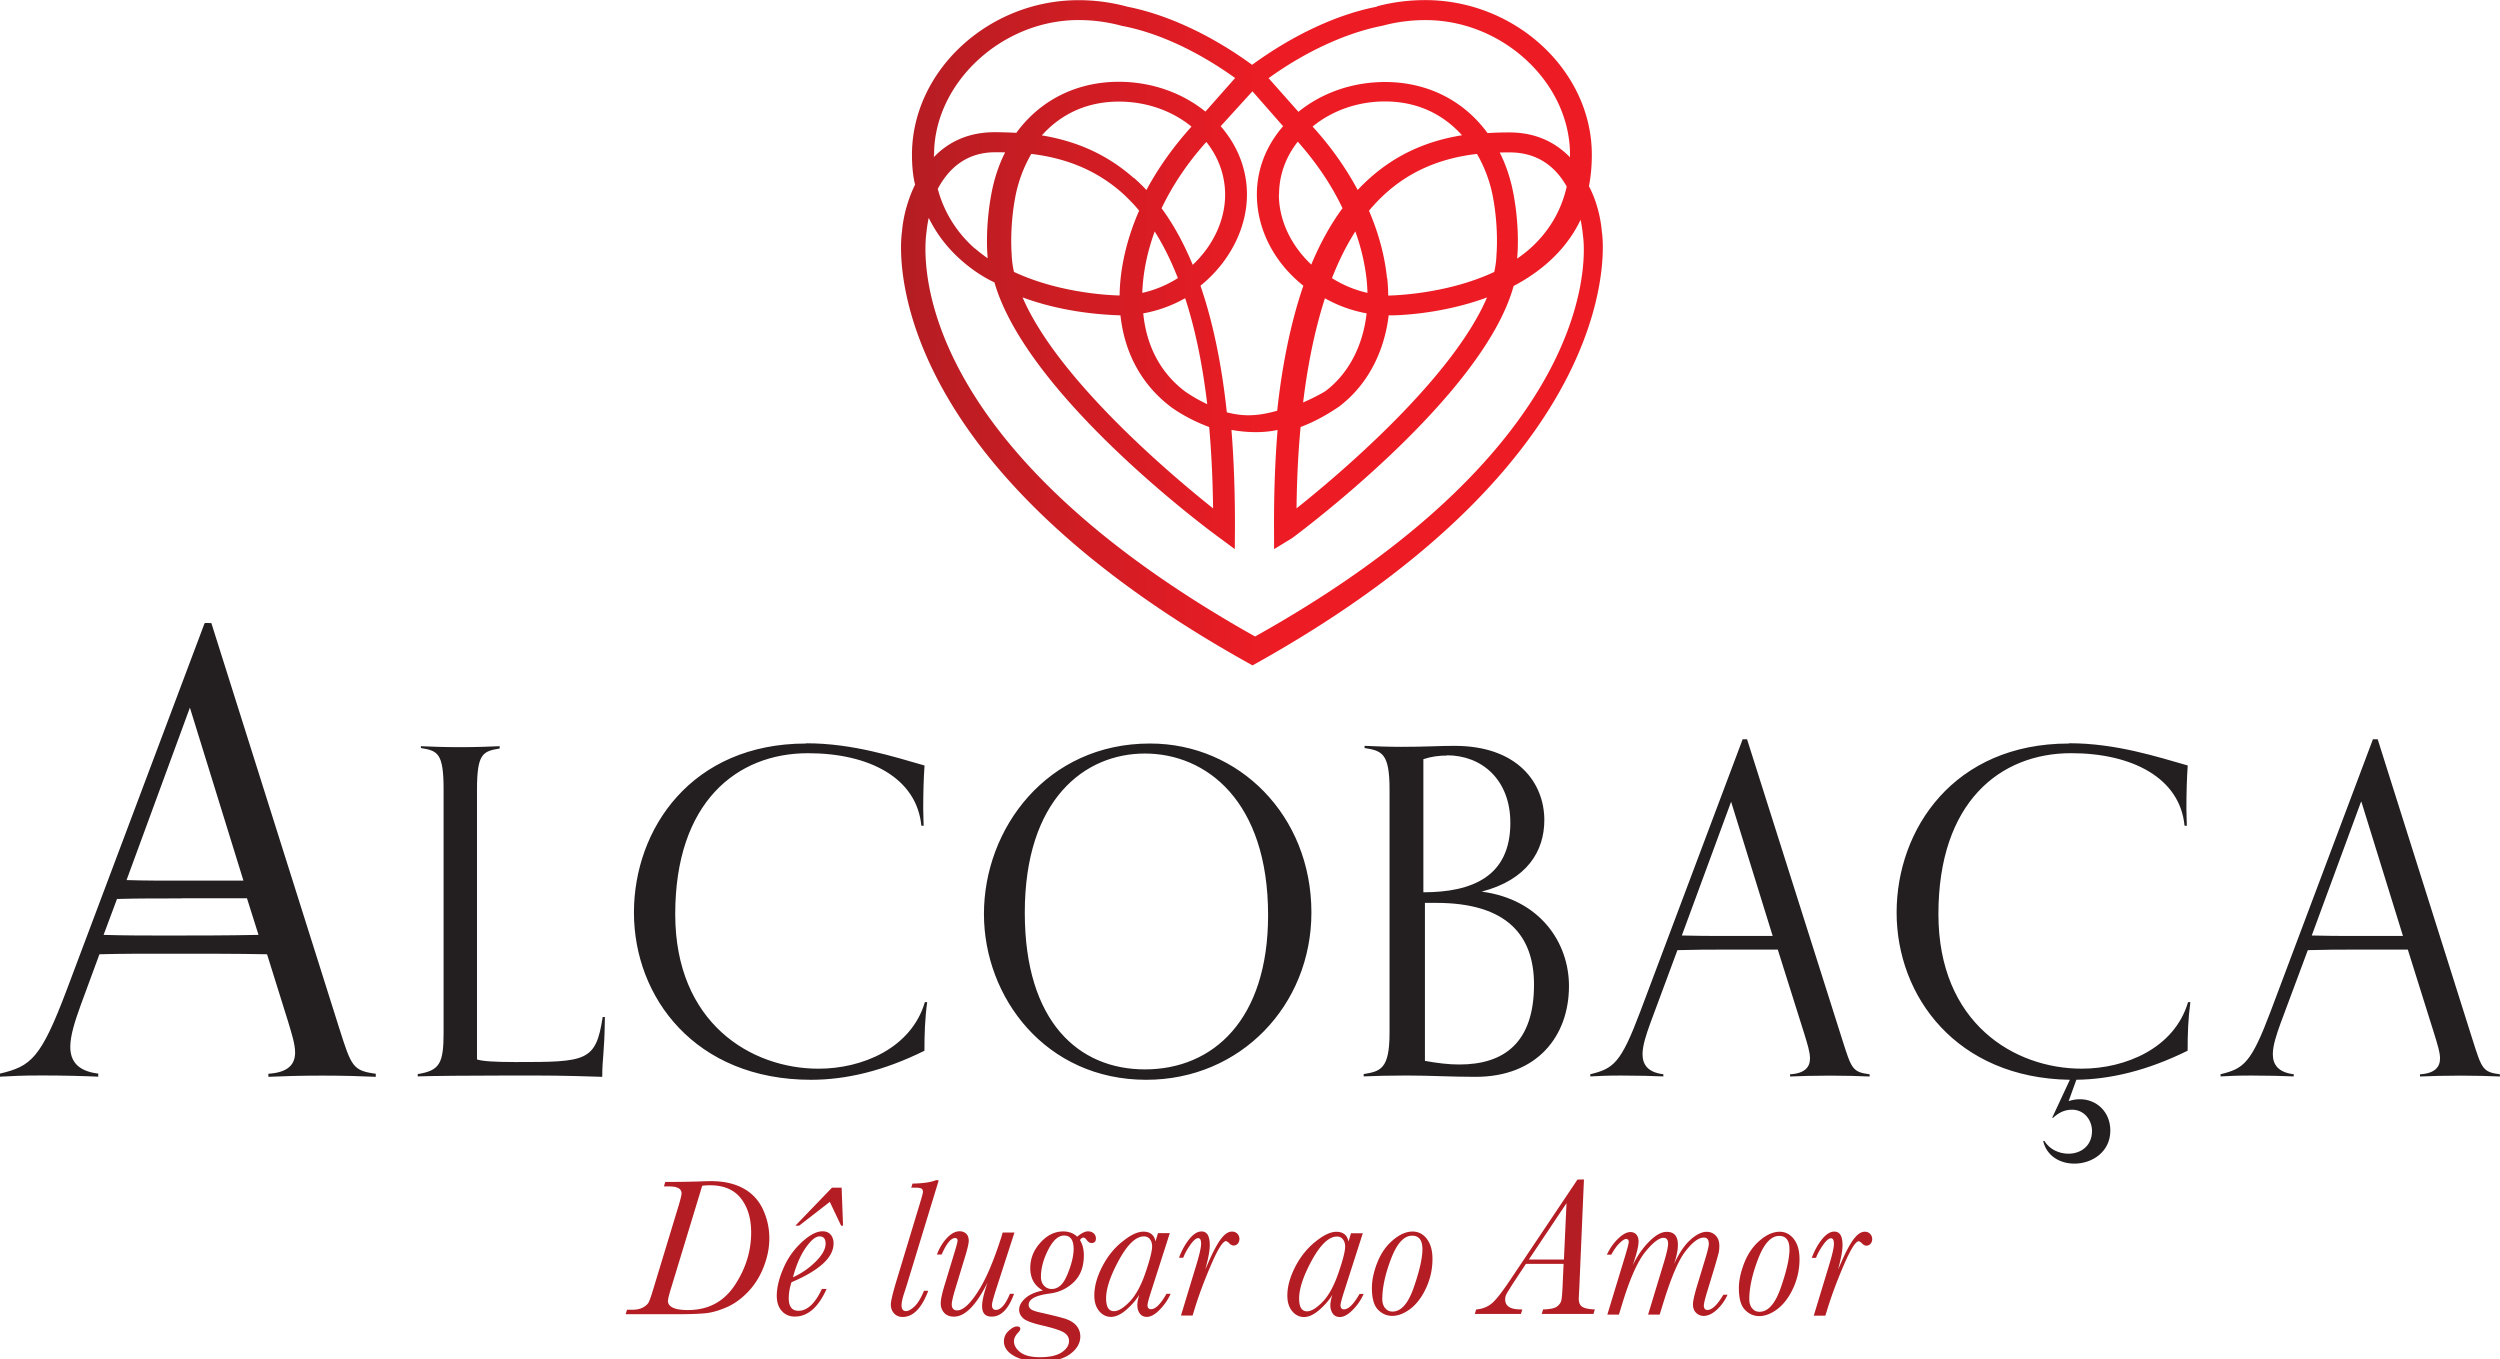<svg viewBox="0 0 710 386" xmlns="http://www.w3.org/2000/svg" xmlns:xlink="http://www.w3.org/1999/xlink"><defs><linearGradient id="a" x2="1" gradientTransform="matrix(283 0 0 -283 370 249)" gradientUnits="userSpaceOnUse"><stop stop-color="#b41d23" offset="0"/><stop stop-color="#ed1c24" offset=".537"/><stop stop-color="#ed1c24" offset="1"/></linearGradient><linearGradient id="c" x1="178" x2="532" y1="360" y2="360" gradientUnits="userSpaceOnUse" xlink:href="#a"/><linearGradient id="b" x2="1" gradientTransform="matrix(199 0 0 199 255 94.7)" gradientUnits="userSpaceOnUse" xlink:href="#a"/></defs><path d="M58.1 177L19 281c-7.43 19.7-10.2 21.8-19 23.9v.875c3.64-.178 5.87-.344 11.8-.344 6.4 0 12.3.166 16.1.344v-.875c-5.88-.694-7.94-3.62-7.94-7.59 0-3.29 1.38-7.46 2.94-11.8l5.34-14.5c6.57-.176 13-.156 19.6-.156 9.34 0 18.7-.02 28 .156l5.91 18.9c1.04 3.46 2.06 6.58 2.06 9 0 3.29-1.89 5.68-7.59 6.03v.875c3.8-.177 8.98-.343 15.4-.343 5.88 0 11.4.166 15.1.344v-.875c-6.57-.87-6.92-2.08-10.4-13l-36.3-115H58.3zm-4.16 24l15.2 49.1h-16.9c-5.54 0-10.9.014-16.3-.156l18-49zm441 8.88l-29.1 77.4c-5.53 14.7-7.59 16.2-14.2 17.8v.625c2.71-.13 4.37-.25 8.75-.25 4.76 0 9.14.12 12 .25v-.625c-4.38-.517-5.91-2.72-5.91-5.69 0-2.45 1.03-5.53 2.19-8.75l7.72-20.8c4.51-.13 9.02-.156 13.7-.156h14.8l7.62 24.2c.772 2.57 1.53 4.89 1.53 6.69 0 2.45-1.41 4.27-5.66 4.53v.625c2.83-.13 6.67-.25 11.4-.25 4.38 0 8.52.12 11.2.25v-.625c-4.89-.646-5.14-1.55-7.72-9.66l-27.1-85.5h-1.28zm179 0l-29.1 77.4c-5.54 14.7-7.62 16.2-14.2 17.8v.625c2.71-.13 4.4-.25 8.78-.25 4.76 0 9.14.12 12 .25v-.625c-4.38-.517-5.94-2.72-5.94-5.69 0-2.45 1.03-5.53 2.19-8.75l7.75-20.8c4.51-.13 8.99-.156 13.6-.156h14.8l7.59 24.2c.772 2.57 1.56 4.89 1.56 6.69 0 2.45-1.44 4.27-5.69 4.53v.625c2.83-.13 6.7-.25 11.5-.25 4.38 0 8.48.12 11.2.25v-.625c-4.89-.646-5.14-1.55-7.72-9.66l-27-85.5h-1.28zm-445 1.28c-32.6 0-48.9 24.3-48.9 48 0 24.1 17.4 47.5 50.3 47.5 9.78 0 20.5-2.45 32.2-8.25 0-4.63.138-9.15.781-13.8h-.656c-3.86 13.1-17.8 18.9-30.2 18.9-19.1 0-40.7-12.9-40.7-43.9 0-31.8 17.5-45.7 37.7-45.7 17.3 0 30.9 6.95 32.2 20.6h.656c0-.9-.125-2.72-.125-4.91 0-3.86.119-8.87.375-12.2-8.62-2.44-20.3-6.31-33.6-6.31zm97.6 0c-29.2 0-47.1 24.1-47.1 48.4 0 23.7 17.5 47.1 46.1 47.1 26.8 0 46.9-21.2 46.9-47.5 0-27.6-20.6-48-45.8-48zm261 0c-32.6 0-48.9 24.3-48.9 48 0 23.8 17 47 49.2 47.5l-5.03 10.8h.25c1.55-1.42 3.22-2.31 5.41-2.31 3.35 0 5.66 2.85 5.66 6.06 0 4.25-3.21 6.44-6.69 6.44-2.57 0-5.4-1.18-6.81-3.62h-.375c1.03 4.38 4.89 6.44 8.88 6.44 5.02 0 10.2-3.32 10.2-9.38 0-5.41-3.99-8.91-8.62-8.91-1.03 0-2.06.144-3.22.531l2.19-6.06c9.66-.125 20.1-2.58 31.6-8.25 0-4.63.138-9.12.781-13.8h-.656c-3.86 13.1-17.8 18.9-30.2 18.9-19.1 0-40.7-12.9-40.7-43.9 0-31.8 17.5-45.7 37.7-45.7 17.2 0 30.9 6.95 32.2 20.6h.656c0-.9-.125-2.72-.125-4.91 0-3.86.119-8.87.375-12.2-8.62-2.44-20.4-6.31-33.6-6.31zm-468 .625v.657c4.76.774 6.44 1.42 6.44 11.7v69.2c0 8.75-1.16 10.7-7.34 11.7v.656c2.71-.132 16.1-.25 25.9-.25 12 0 14.6-.01 26.5.375 0-5.66.621-6.19.75-17h-.625c-1.93 12.7-4.63 12.8-24.7 12.8-6.05 0-9.55-.235-11-.75v-76.6c0-10.3 1.67-10.9 6.44-11.7v-.656c-2.7.13-6.81.28-11.2.28-4.76 0-8.35-.15-11.2-.28zm268 0v.657c4.89.774 7.09 1.42 7.09 11.7v69.2c0 10.3-2.58 10.9-7.34 11.7v.656c2.83-.132 7.33-.25 12.1-.25 6.95 0 12.5.375 19.7.375 17.4 0 26.5-11.5 26.5-25.8 0-12.2-8.1-24.6-24.8-26.8 12.9-3.35 17.8-11.5 17.8-20.3 0-10.6-7.6-21.1-25.5-21.1-4.63 0-8.1.282-15.2.282-3.47 0-7.48-.153-10.3-.281zm-62.4 2.22c17.4 0 35 13.4 35 45.9 0 29.7-15.6 43.8-35 43.8-18.8 0-34.1-13.5-34.1-44.5 0-32.2 17-45.2 34.1-45.2zm85.8.5c9.79 0 18 6.82 18 19.2 0 15.2-10.8 19.7-24.7 19.7v-37.8c2.32-.773 4.5-1.03 6.69-1.03zm80.7 13.2l11.8 38.1h-13.6c-4.12 0-8.13.006-12.2-.125l14-38zm179 0l11.8 38.1h-13.7c-4.12 0-8.1.006-12.2-.125l14-38zm-619 27.4h18.5l3.28 10.4c-8.82.178-17.5.188-26.3.188-5.88 0-11.8-.01-17.7-.188l3.81-10.2c6.23-.175 12.1-.156 18.3-.156zm353 1.31h3.22c20.3 0 27.8 9.42 27.8 23.2 0 16.5-8.5 22.7-21.2 22.7-3.09 0-6.3-.389-9.78-1.03v-44.8z" fill="#231f20"/><path d="M391 1.91c-11.2 2.15-23.8 8.02-35.4 16.5-11.6-8.48-24.2-14.3-35.4-16.5A52.4 52.4 0 0 0 306.3.05c-25.6 0-47.3 20.1-47.3 43.9 0 3.25.308 6.24.888 8.48-2.05 4.16-3.4 9.07-3.72 13.4-.134.613-9.83 62.6 99.3 123v.006l.13.072.12.061.118-.061c109-60.5 99.2-123 99.1-123-.36-4.54-1.75-9.47-3.67-13a48.4 48.4 0 0 0 .812-8.98c0-23.8-21.7-43.9-47.3-43.9-4.72 0-9.47.618-13.7 1.77m-30.8 20.4c10.6-7.63 22.1-12.9 32.4-14.9 3.88-1.06 7.98-1.59 12.2-1.59 21.9 0 41 17.8 41 38.2 0 .25-.006.5-.011.752-4.56-4.67-10.3-7.05-17.2-7.05a107 107 0 0 0-6.21.18c-6.84-9.35-17.2-14.5-29.1-14.5-9.14 0-17.9 3.01-24.6 8.47zm-95 21.7c0-20.3 19.2-38.2 41-38.2 4.23 0 8.28.545 12.4 1.66 10.2 1.92 21.5 7.19 32.1 14.8l-8.44 9.54c-6.73-5.46-15.5-8.47-24.6-8.47-11.9 0-22.3 5.16-29.1 14.5a107 107 0 0 0-6.21-.18c-6.88 0-12.7 2.38-17.2 7.05l-.004-.752m83.2 73.3c-1.46-13.7-3.98-25.8-7.49-36 8.23-6.65 13.2-16.3 13.2-25.9 0-7.07-2.58-13.8-7.46-19.4l9.02-9.92 8.71 9.92c-4.88 5.64-7.45 12.3-7.45 19.4 0 9.74 4.78 19.2 13.2 25.9-3.46 10.1-5.97 22-7.43 35.5-3.06.862-5.63 1.29-8.13 1.29-2 .001-3.96-.272-6.09-.813m24.3-81.2c5.6-4.59 12.9-7.11 20.5-7.11 11 0 17.9 5.14 21.9 9.6-10.3 1.67-18.8 5.62-26.1 12.1a50.8 50.8 0 0 0-3.52 3.44c-3.38-6.3-7.68-12.4-12.8-18m-50.8 14.6c-7.3-6.44-15.8-10.4-26.1-12.1 3.97-4.46 10.9-9.6 21.9-9.6 7.66 0 15 2.52 20.6 7.11-5.12 5.66-9.42 11.7-12.8 18a50.8 50.8 0 0 0-3.53-3.43m41.2 4.7c0-5.39 1.84-10.6 5.32-15 5.28 5.96 9.58 12.3 12.7 18.9-3.35 4.54-6.34 9.93-8.87 16-5.86-5.52-9.2-12.7-9.2-19.9m-33.3 3.88c3.12-6.52 7.38-12.9 12.7-18.8 3.49 4.39 5.33 9.56 5.33 15 0 7.13-3.34 14.4-9.2 19.9-2.56-6.17-5.54-11.6-8.81-16m101 13.5c.069-.814.69-8.29-1.15-17.9-.799-4.16-2.09-8.03-3.85-11.5a104 104 0 0 1 2.83-.03c7.16 0 12.6 3.32 16.2 9.69-1.57 6.95-5.11 12.9-10.5 17.7a40.1 40.1 0 0 1-3.59 2.77zm-154-2.07c-5.24-4.59-8.88-10.5-10.6-17 3.66-6.87 9.15-10.4 16.3-10.4a104 104 0 0 1 2.83.03c-1.78 3.53-3.06 7.4-3.85 11.5-1.9 9.9-1.16 17.7-1.16 17.7.017.284.022.573.047.87a44.2 44.2 0 0 1-3.59-2.78m117 8.38c-.649-6.32-2.37-12.7-5.11-19.1a48.3 48.3 0 0 1 5.06-5.23c6.94-6.12 15.3-9.69 25.6-10.9 2.14 3.66 3.69 7.81 4.5 12 1.74 9.12 1.06 16.5 1.05 16.6-.039 1.55-.257 3.21-.632 4.92-14 6.57-29.9 6.7-30.1 6.7h-.015a50.6 50.6 0 0 0-.286-4.99m-106-1.7a27.8 27.8 0 0 1-.661-5.13c-.056-.78-.554-7.9 1.08-16.4a38.9 38.9 0 0 1 4.5-12c10.2 1.22 18.6 4.79 25.6 10.9a49.5 49.5 0 0 1 5.03 5.2c-3.54 8.08-5.45 16.4-5.55 24.1-1.64-.024-16.6-.418-30-6.69m79 75.6c.522-.396 54.2-39.9 62.9-71.6 3.54-1.86 6.76-4.05 9.57-6.5 4.05-3.54 7.24-7.66 9.45-12.3a37.2 37.2 0 0 1 .655 4.34c.106.565 9.43 56.7-93.1 114-102-57.2-93.7-112-93.3-115 0-.02.12-1.57.62-3.89 2.24 4.59 5.41 8.71 9.42 12.2 2.93 2.56 6.12 4.67 9.24 6.13 9.23 32.1 61 70.4 63.2 72l5.06 3.74.04-5.95c.039-9.87-.31-19.5-.989-27.9 4.71.84 9.21.85 13.1.016-.715 8.7-1.05 18.1-1.01 27.9l.02 5.94zm11.3-73.8c1.92-4.93 4.17-9.41 6.65-13.3 1.65 4.6 2.72 9.21 3.2 13.7.131 1.22.206 2.44.24 3.75-3.5-.772-6.97-2.22-10.1-4.19m-50.3-13.2c2.45 3.87 4.65 8.31 6.56 13.2-3.08 1.96-6.55 3.41-10.1 4.19.172-5.58 1.34-11.4 3.5-17.4m94.4 18.7c-10.1 23.6-43.4 51.4-54.1 59.9.092-8.11.448-15.5 1.15-23.1 4.94-1.84 8.82-4.4 10.3-5.38l.519-.341c7.91-5.92 12.9-15.2 14.2-26l.704.014c.558 0 13.7-.059 27.3-5.12m-132 .01c10.4 3.84 20.8 4.89 27.7 5.1l.116-.007c1.18 10.9 6.14 19.8 14.3 26 .034.035 4.4 3.34 10.9 5.73.633 7.16 1.01 14.9 1.11 23.1-10.7-8.5-43.9-36.2-54.1-59.9m85.8.197a37.6 37.6 0 0 0 11.9 4.31c-1.04 9.33-5.2 17.2-11.7 22.1-.016.02-2.55 1.58-6.33 3.21 1.34-11.1 3.43-21 6.2-29.6m-39.7 26.5c-6.86-5.16-11-12.8-11.9-22.2a37.6 37.6 0 0 0 11.9-4.31c2.82 8.6 4.92 18.7 6.27 30.1a43.2 43.2 0 0 1-6.19-3.54" fill="url(#b)"/><path d="M448 335l-19.1 28.5c-2.24 3.36-3.96 5.57-5.15 6.6-1.2 1.04-2.71 1.64-4.52 1.79l-.383 1.27h13.1l.39-1.27-.906-.028c-2.65-.078-3.96-1.02-3.96-2.83 0-.516.113-1.01.355-1.5.249-.474.927-1.58 2.05-3.32l3.48-5.27h10.7l-.268 6.07c-.096 2.03-.193 3.41-.335 4.14-.13.733-.538 1.36-1.24 1.88-.678.519-2.01.809-3.97.845l-.386 1.27h14.7l.37-1.27c-1.61-.055-2.76-.285-3.48-.695-.716-.402-1.08-1.21-1.08-2.44l.174-3.38 1.3-30.4zm-3.11 6.7l-.734 16h-9.96zm-179-6.56c-1.44.612-3.69.944-6.74.997l-.358 1.16h1.08c1 0 1.61.095 1.86.291.253.173.381.479.381.928 0 .306-.279 1.34-.834 3.16l-6.48 21.4c-1.2 3.93-1.8 6.4-1.8 7.39 0 1.02.3 1.86.922 2.54.606.671 1.42 1.01 2.44 1.01 2.95 0 5.38-2.47 7.26-7.42h-1.21c-.87 2.1-1.78 3.59-2.72 4.46-.948.87-1.73 1.3-2.37 1.3-.422 0-.738-.136-.954-.41-.211-.28-.324-.703-.324-1.24 0-.834.269-2.05.81-3.66.397-1.22.674-2.05.8-2.51l8.94-29.3zm-68.5.417a198 198 0 0 1-5.73.105h-2.72l-.387 1.28h1.44c2.38 0 3.57.649 3.57 1.97 0 .478-.281 1.64-.833 3.49l-7.26 23.9c-.553 1.84-.977 3.05-1.27 3.59-.298.541-.835 1.02-1.62 1.44-.784.416-1.76.628-2.9.628h-1.61l-.386 1.27h15.1c3.39 0 5.99-.107 7.8-.296 1.8-.211 3.77-.792 5.92-1.74 2.14-.953 4.13-2.41 6-4.38 1.87-1.97 3.33-4.31 4.39-7.05 1.06-2.72 1.6-5.41 1.6-8.05 0-2.93-.62-5.7-1.84-8.31-1.23-2.61-3.1-4.59-5.6-5.94-2.5-1.35-5.54-2.02-9.15-2.02-.867 0-2.37.043-4.51.137m-7.68 33.8c0-.44.257-1.52.775-3.23l8.94-29.4a20.7 20.7 0 0 1 2.16-.138c3.96 0 6.9 1.25 8.84 3.74 1.94 2.49 2.9 5.71 2.9 9.66 0 5.32-1.55 10.3-4.66 15-3.12 4.69-7.54 7.04-13.3 7.04-3.79 0-5.68-.886-5.68-2.66m46.6-32.1l-10.4 10.8h1.06l8.72-6.76 3.21 6.76h.549l-.405-10.8zm69.6 13.9a5.18 5.18 0 0 0-1.79-1.11 6.34 6.34 0 0 0-2.12-.357c-2.42 0-4.59 1.05-6.5 3.18-1.92 2.11-2.88 4.51-2.88 7.21 0 1.47.301 2.74.896 3.8.602 1.06 1.5 1.92 2.7 2.59-2.14.407-3.8 1.13-4.98 2.18-1.18 1.04-1.78 2.14-1.78 3.31 0 .833.355 1.61 1.05 2.3.688.72 2.45 1.42 5.3 2.08 3.27.764 5.38 1.44 6.36 2.05.977.614 1.46 1.42 1.46 2.39 0 1.24-.687 2.32-2.08 3.25-1.4.924-3.44 1.38-6.14 1.38-2.5 0-4.36-.459-5.59-1.38-1.21-.922-1.83-1.99-1.83-3.18 0-.768.39-1.57 1.14-2.38.445-.459.664-.817.664-1.08 0-.48-.326-.713-.972-.713-.64 0-1.42.412-2.32 1.23-.902.817-1.36 1.82-1.36 3.03 0 1.62.933 2.98 2.8 4.07 1.86 1.09 4.46 1.62 7.81 1.62 3.54 0 6.28-.706 8.2-2.12 1.92-1.42 2.88-3.08 2.88-4.97 0-1.22-.396-2.27-1.18-3.17-.778-.892-1.99-1.57-3.61-2.04-1.63-.458-3.73-.97-6.28-1.54-1.49-.314-2.45-.65-2.91-.976-.452-.333-.683-.754-.683-1.27 0-1.63 2-2.7 6.01-3.22 2.69-.348 4.98-1.44 6.86-3.29 1.87-1.85 2.8-4.36 2.8-7.56 0-1.68-.368-3.13-1.11-4.34.335-.46.654-.697.977-.697.295 0 .582.206.878.612.463.628.93.942 1.42.942.86 0 1.26-.446 1.26-1.33 0-.56-.215-1.04-.63-1.42-.42-.381-.967-.569-1.63-.569-.823 0-1.84.506-3.07 1.52m-9.4 13.9c-.585-.632-.88-1.46-.88-2.49 0-2.46.693-5.02 2.07-7.72 1.37-2.68 2.87-4.02 4.5-4.02.905 0 1.59.322 2.04.956.445.634.675 1.59.675 2.87 0 1.54-.383 3.42-1.15 5.62-.772 2.19-1.55 3.7-2.35 4.51-.81.813-1.71 1.22-2.74 1.22-.864 0-1.58-.318-2.17-.946m230-13.3c-1.04 1.37-2.24 3.58-3.59 6.67-.489 1.14-.8 1.81-.906 2 .845-2.98 1.27-5.27 1.27-6.87 0-1.3-.189-2.26-.579-2.9-.39-.633-.98-.953-1.77-.953-1.14 0-2.3.737-3.48 2.18-1.17 1.46-2.14 3.22-2.91 5.29h1.21c.39-1.09 1.04-2.28 1.95-3.6.924-1.31 1.68-1.97 2.3-1.97.273 0 .479.126.621.396.133.247.216.648.216 1.19 0 .995-.42 2.89-1.27 5.7l-4.46 14.7h3.29l.62-2c1.21-3.91 2.77-8.08 4.68-12.5 1.91-4.44 3.33-6.66 4.25-6.66l.601.358c.517.615 1.03.916 1.52.916.442 0 .824-.175 1.15-.525.318-.354.487-.806.487-1.35a2.06 2.06 0 0 0-.58-1.47c-.384-.412-.9-.617-1.54-.617-1.03 0-2.06.686-3.08 2.05m-153 .833c-2.34 1.91-4.25 4.3-5.71 7.18s-2.19 5.56-2.19 8.07c0 1.87.467 3.35 1.39 4.45.93 1.1 2.05 1.64 3.34 1.64 1.38 0 2.85-.7 4.43-2.09 1.58-1.39 2.79-2.8 3.62-4.22-.375 1.22-.563 2.2-.563 2.96 0 .94.235 1.74.691 2.38.465.646 1.13.97 2 .97 1.12 0 2.34-.675 3.68-2.04a14.7 14.7 0 0 0 3.08-4.52h-1.16c-1.67 2.92-3.13 4.38-4.41 4.38-.33 0-.58-.1-.747-.291-.17-.201-.247-.481-.247-.845 0-.51.369-1.93 1.13-4.27l5.2-16.2h-3.36l-.7 2.36c-.19-.924-.56-1.62-1.14-2.08-.574-.46-1.35-.696-2.32-.696-1.66 0-3.68.96-6.02 2.88m-4 18.8c-.359-.621-.543-1.53-.543-2.76 0-2.8 1.21-6.42 3.65-10.9 2.46-4.44 4.82-6.67 7.09-6.67.743 0 1.33.276 1.72.824.404.552.61 1.21.61 2 0 1.35-.646 3.85-1.91 7.53-1.27 3.69-2.77 6.41-4.5 8.2-1.73 1.78-3.2 2.68-4.44 2.68-.737 0-1.3-.312-1.68-.93m-22.7-19.7c-1.03 1.37-2.23 3.58-3.58 6.67-.494 1.14-.797 1.81-.91 2 .845-2.98 1.27-5.27 1.27-6.87 0-1.3-.207-2.26-.585-2.9-.39-.633-.986-.953-1.77-.953-1.15 0-2.3.737-3.47 2.18-1.18 1.46-2.14 3.22-2.92 5.29h1.21c.39-1.09 1.04-2.28 1.96-3.6.911-1.31 1.68-1.97 2.28-1.97.282 0 .487.126.625.396.14.247.207.648.207 1.19 0 .995-.414 2.89-1.26 5.7l-4.46 14.7h3.3l.61-2c1.21-3.91 2.77-8.08 4.68-12.5 1.91-4.44 3.33-6.66 4.25-6.66l.612.358c.51.614 1.03.916 1.51.916.446 0 .828-.175 1.16-.525.312-.354.477-.806.477-1.35 0-.575-.19-1.07-.578-1.47-.385-.412-.899-.617-1.54-.617-1.03 0-2.06.686-3.09 2.05m-28.1.833c-2.36 1.91-4.25 4.3-5.71 7.18s-2.19 5.56-2.19 8.07c0 1.87.459 3.35 1.39 4.45.929 1.1 2.05 1.64 3.33 1.64 1.38 0 2.87-.7 4.44-2.09 1.58-1.39 2.78-2.8 3.61-4.22-.373 1.22-.55 2.2-.55 2.96 0 .94.224 1.74.694 2.38.45.646 1.12.97 1.99.97 1.12 0 2.35-.675 3.67-2.04 1.34-1.36 2.37-2.87 3.09-4.52h-1.16c-1.66 2.92-3.13 4.38-4.4 4.38-.325 0-.581-.1-.753-.291-.167-.201-.242-.481-.242-.845 0-.51.37-1.93 1.14-4.27l5.19-16.2h-3.36l-.701 2.36c-.188-.924-.568-1.62-1.14-2.08-.565-.46-1.34-.696-2.31-.696-1.67 0-3.68.96-6.02 2.88m-4 18.8c-.37-.621-.56-1.53-.56-2.76 0-2.8 1.23-6.42 3.67-10.9 2.44-4.44 4.8-6.67 7.08-6.67.744 0 1.32.276 1.72.824.403.552.597 1.21.597 2 0 1.35-.64 3.85-1.9 7.53-1.26 3.69-2.77 6.41-4.5 8.2-1.72 1.78-3.2 2.68-4.44 2.68-.744 0-1.3-.312-1.68-.93m-45.7-19.9c-1.19 1.22-2.16 2.8-2.9 4.74h1.34c1.38-3.12 2.65-4.68 3.82-4.68.473 0 .711.242.711.718 0 .3-.215 1.18-.654 2.66l-3.02 9.94c-.743 2.44-1.11 4.18-1.11 5.23 0 1.07.343 1.97.996 2.7.668.716 1.58 1.07 2.75 1.07 3.15 0 6.34-3.23 9.56-9.72-1.04 3.06-1.56 5.3-1.56 6.71 0 1 .22 1.75.672 2.26.453.5 1.13.75 2.04.75 2.67 0 4.8-2.16 6.36-6.48h-1.17c-1.25 3.04-2.58 4.57-3.99 4.57-.366 0-.642-.122-.828-.35-.19-.242-.283-.584-.283-1.05 0-.537.42-2.09 1.25-4.68l5.14-15.9h-3.34l-.496 1.65c-2.19 6.78-4.4 11.9-6.64 15.3-2.24 3.45-4.18 5.17-5.8 5.17-.505 0-.883-.147-1.14-.443-.273-.3-.392-.733-.392-1.3 0-.628.298-1.94.878-3.94l3.1-10.2c.563-1.94.852-3.23.852-3.88 0-.902-.256-1.58-.75-2.04-.51-.454-1.13-.674-1.85-.674-1.16 0-2.34.622-3.54 1.85m-41.3 1.28a21.4 21.4 0 0 0-5.23 7.46c-1.24 2.87-1.85 5.46-1.85 7.74 0 1.81.474 3.25 1.43 4.31.944 1.06 2.18 1.59 3.69 1.59 3.68 0 6.68-2.61 9.03-7.84h-1.34c-1.92 4.13-4.15 6.2-6.66 6.2-.902 0-1.6-.3-2.05-.886-.468-.59-.698-1.48-.698-2.66 0-1.44.257-2.96.776-4.56 3.99-1.7 6.97-3.47 8.97-5.3 1.99-1.83 2.98-3.75 2.98-5.74 0-.982-.263-1.79-.793-2.45-.534-.65-1.32-.981-2.36-.981-1.68 0-3.65 1.04-5.91 3.12m1.16 1.54c1.51-2.15 2.82-3.22 3.92-3.22.579 0 1 .175 1.29.511.286.344.43.86.43 1.56 0 1.53-.952 3.24-2.84 5.12a21.8 21.8 0 0 1-6.43 4.43c.923-3.45 2.13-6.25 3.63-8.4m271-2.09c-1.93 1.63-3.4 3.75-4.44 6.36-1.03 2.62-1.55 5.03-1.55 7.24 0 2.91.58 4.96 1.74 6.14 1.15 1.18 2.5 1.77 4.02 1.77 1.72 0 3.46-.68 5.26-2.05 1.77-1.38 3.26-3.36 4.44-5.95a19.5 19.5 0 0 0 1.76-8.2c0-2.38-.532-4.27-1.59-5.66-1.08-1.39-2.42-2.09-4.06-2.09-1.8 0-3.67.817-5.58 2.44m-2.24 19.3c-.523-.706-.79-1.56-.79-2.54 0-3.3.837-7.13 2.51-11.5 1.67-4.35 3.67-6.52 5.98-6.52.96 0 1.7.314 2.18.949.498.644.741 1.59.741 2.87 0 2.47-.793 6.05-2.4 10.7-1.6 4.68-3.63 7.03-6.1 7.03-.904 0-1.62-.348-2.12-1.05m-102-19.3c-1.93 1.63-3.4 3.75-4.43 6.36-1.04 2.62-1.54 5.03-1.54 7.24 0 2.91.57 4.96 1.72 6.14 1.16 1.18 2.49 1.77 4.02 1.77 1.72 0 3.47-.68 5.26-2.05 1.77-1.38 3.25-3.36 4.43-5.95a19.4 19.4 0 0 0 1.77-8.2c0-2.38-.534-4.27-1.59-5.66-1.06-1.39-2.42-2.09-4.06-2.09-1.81 0-3.67.817-5.58 2.44m-2.24 19.3c-.522-.706-.778-1.56-.778-2.54 0-3.3.834-7.13 2.5-11.5 1.67-4.35 3.66-6.52 5.96-6.52.982 0 1.71.314 2.2.949.49.644.74 1.59.74 2.87 0 2.47-.797 6.05-2.4 10.7-1.59 4.68-3.63 7.03-6.1 7.03-.893 0-1.61-.348-2.12-1.05m86.8-19.4c-1.68 1.46-3.26 3.8-4.76 7.01.755-2.15 1.13-3.98 1.13-5.49 0-1.24-.266-2.16-.792-2.79-.524-.617-1.33-.924-2.39-.924-1.51 0-3.18.94-5.04 2.83-1.85 1.88-3.39 4.12-4.64 6.74 1.14-3.23 1.69-5.51 1.69-6.86 0-.809-.206-1.45-.622-1.93-.417-.475-.987-.72-1.69-.72-.995 0-2.15.604-3.43 1.82-1.29 1.21-2.37 2.74-3.26 4.61h1.26c.782-1.44 1.58-2.55 2.39-3.32.798-.777 1.44-1.17 1.92-1.17l.485.22c.105.158.154.377.154.673 0 .404-.348 1.74-1.03 4.01l-5.04 16.6h3.29l.828-2.72c2.19-7.24 4.37-12.2 6.58-15 2.21-2.72 3.96-4.08 5.25-4.08.444 0 .765.14.981.416.223.272.323.697.323 1.25 0 .907-.387 2.64-1.16 5.24l-4.52 14.9h3.29l.747-2.42c2.33-7.7 4.5-12.9 6.52-15.5 2.03-2.64 3.78-3.96 5.28-3.96.472 0 .824.146 1.06.457.225.301.348.755.348 1.37 0 .568-.335 1.98-1.02 4.24l-2.28 7.53c-.795 2.64-1.2 4.43-1.2 5.36 0 1.05.305 1.86.922 2.44.617.569 1.33.853 2.12.853 1.19 0 2.43-.574 3.7-1.72 1.26-1.15 2.29-2.57 3.08-4.29h-1.19c-.854 1.44-1.65 2.51-2.41 3.23-.764.73-1.46 1.09-2.11 1.09-.327 0-.58-.111-.755-.314-.178-.219-.27-.525-.27-.932 0-.596.387-2.15 1.17-4.68l1.89-6.22c.686-2.33 1.07-3.74 1.18-4.23.105-.485.161-1.11.161-1.86 0-1.21-.348-2.19-1.04-2.9-.674-.707-1.54-1.06-2.56-1.06-1.35 0-2.87.728-4.55 2.19" fill="url(#c)"/></svg>
